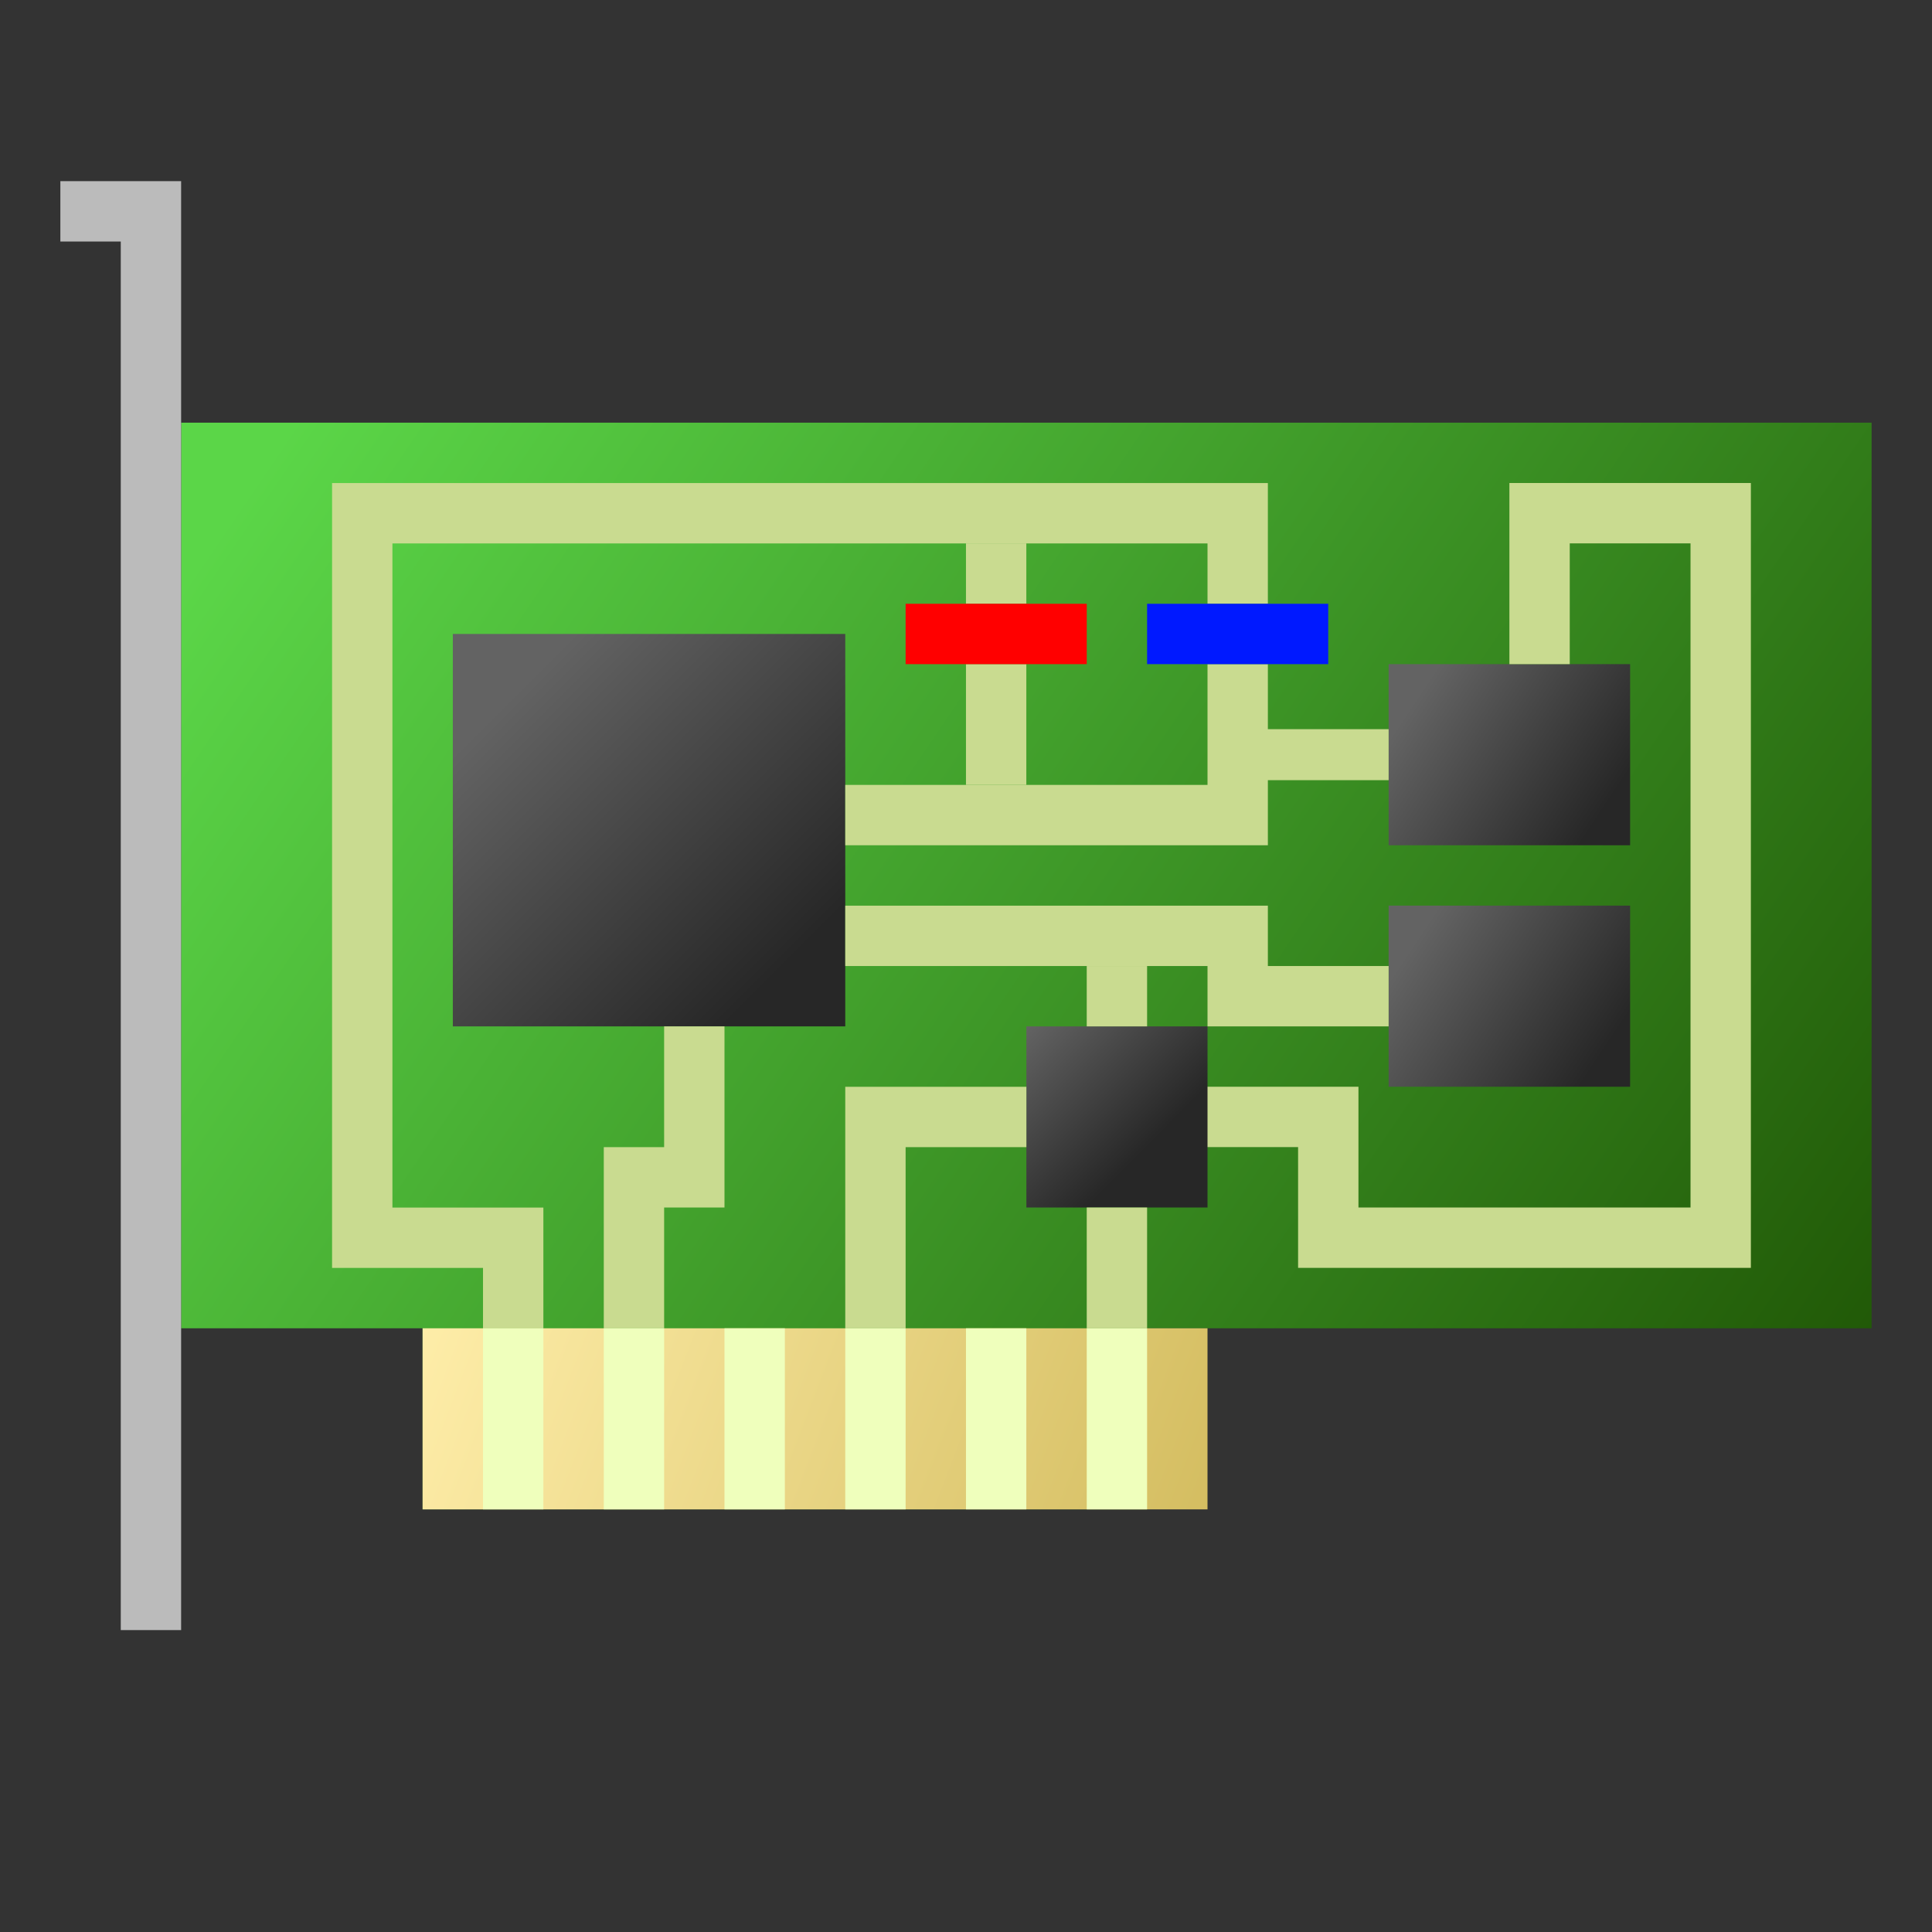 <?xml version="1.0" encoding="UTF-8" standalone="no"?>
<svg
   xmlns:dc="http://purl.org/dc/elements/1.1/"
   xmlns:cc="http://creativecommons.org/ns#"
   xmlns:rdf="http://www.w3.org/1999/02/22-rdf-syntax-ns#"
   xmlns:svg="http://www.w3.org/2000/svg"
   xmlns="http://www.w3.org/2000/svg"
   xmlns:xlink="http://www.w3.org/1999/xlink"
   xmlns:sodipodi="http://sodipodi.sourceforge.net/DTD/sodipodi-0.dtd"
   xmlns:inkscape="http://www.inkscape.org/namespaces/inkscape"
   sodipodi:docname="audio-card.svg"
   inkscape:version="1.0 (4035a4fb49, 2020-05-01)"
   id="svg8"
   version="1.1"
   viewBox="0 0 33.867 33.867"
   height="128"
   width="128">
  <rect x="0" y="0" width="33.867" height="33.867" fill="#333333" stroke="none"/>
  <defs
     id="defs2">
    <linearGradient
       id="linearGradient902"
       inkscape:collect="always">
      <stop
         id="stop898"
         offset="0"
         style="stop-color:#ffeeaa;stop-opacity:1" />
      <stop
         id="stop900"
         offset="1"
         style="stop-color:#d3bc5f;stop-opacity:1" />
    </linearGradient>
    <linearGradient
       id="linearGradient4497"
       inkscape:collect="always">
      <stop
         id="stop4493"
         offset="0"
         style="stop-color:#636363;stop-opacity:1" />
      <stop
         id="stop4495"
         offset="1"
         style="stop-color:#272727;stop-opacity:1" />
    </linearGradient>
    <linearGradient
       id="linearGradient4478"
       inkscape:collect="always">
      <stop
         id="stop4474"
         offset="0"
         style="stop-color:#5bd648;stop-opacity:1" />
      <stop
         id="stop4476"
         offset="1"
         style="stop-color:#215907;stop-opacity:1" />
    </linearGradient>
    <linearGradient
       gradientTransform="matrix(0.529,0,0,0.529,9.6875004e-8,263.133)"
       gradientUnits="userSpaceOnUse"
       y2="49"
       x2="59"
       y1="15"
       x1="9"
       id="linearGradient4480"
       xlink:href="#linearGradient4478"
       inkscape:collect="always" />
    <linearGradient
       gradientTransform="matrix(2,0,0,2,0,-297)"
       gradientUnits="userSpaceOnUse"
       y2="288.533"
       x2="6.879"
       y1="286.152"
       x1="4.498"
       id="linearGradient4499"
       xlink:href="#linearGradient4497"
       inkscape:collect="always" />
    <linearGradient
       gradientTransform="matrix(2,0,0,2,0,-297)"
       gradientUnits="userSpaceOnUse"
       y2="287.21"
       x2="14.023"
       y1="286.152"
       x1="12.435"
       id="linearGradient4507"
       xlink:href="#linearGradient4497"
       inkscape:collect="always" />
    <linearGradient
       gradientTransform="matrix(2,0,0,2,0,-297)"
       gradientUnits="userSpaceOnUse"
       y2="289.327"
       x2="14.023"
       y1="288.269"
       x1="12.435"
       id="linearGradient4515"
       xlink:href="#linearGradient4497"
       inkscape:collect="always" />
    <linearGradient
       gradientTransform="matrix(2,0,0,2,0,-297)"
       gradientUnits="userSpaceOnUse"
       y2="290.385"
       x2="9.79"
       y1="289.327"
       x1="8.731"
       id="linearGradient4523"
       xlink:href="#linearGradient4497"
       inkscape:collect="always" />
    <linearGradient
       gradientUnits="userSpaceOnUse"
       y2="290.65"
       x2="21.167"
       y1="285.358"
       x1="7.408"
       id="linearGradient904"
       xlink:href="#linearGradient902"
       inkscape:collect="always" />
  </defs>
  <sodipodi:namedview
     inkscape:window-maximized="1"
     inkscape:window-y="0"
     inkscape:window-x="0"
     inkscape:window-height="841"
     inkscape:window-width="1600"
     units="px"
     showgrid="false"
     inkscape:document-rotation="0"
     inkscape:current-layer="layer1"
     inkscape:document-units="px"
     inkscape:cy="64"
     inkscape:cx="64"
     inkscape:zoom="1"
     inkscape:pageshadow="2"
     inkscape:pageopacity="0.0"
     borderopacity="1.0"
     bordercolor="#666666"
     pagecolor="#ffffff"
     id="base">
    <inkscape:grid
       id="grid869"
       type="xygrid" />
  </sodipodi:namedview>
  <g
     transform="translate(0,-263.133)"
     id="layer1"
     inkscape:groupmode="layer"
     inkscape:label="Layer 1">
    <path
       sodipodi:nodetypes="ccccccccc"
       inkscape:connector-curvature="0"
       id="rect4418"
       d="m 3.175,270.542 v 15.875 l 4.233,10e-6 v 3.175 H 20.108 v -3.175 l 12.7,-10e-6 v -15.875 z"
       style="fill:url(#linearGradient4480);fill-opacity:1;stroke:none;stroke-width:0.74;paint-order:markers stroke fill" />
    <path
       id="rect4422"
       d="m 7.938,274.246 h 6.879 v 6.879 H 7.938 Z"
       style="fill:url(#linearGradient4499);fill-opacity:1;stroke-width:0.74;paint-order:markers stroke fill" />
    <path
       id="rect4424"
       d="M 24.342,274.775 H 28.575 V 277.95 h -4.233 z"
       style="fill:url(#linearGradient4507);fill-opacity:1;stroke-width:0.74;paint-order:markers stroke fill" />
    <path
       id="rect4426"
       d="M 24.342,279.008 H 28.575 v 3.175 h -4.233 z"
       style="fill:url(#linearGradient4515);fill-opacity:1;stroke-width:0.74;paint-order:markers stroke fill" />
    <path
       inkscape:connector-curvature="0"
       id="path4442"
       d="m 17.462,274.775 v 2.117"
       style="fill:none;fill-opacity:0.388;stroke:#c9db90;stroke-width:1.058;stroke-miterlimit:4;stroke-dasharray:none;stroke-opacity:1;paint-order:markers stroke fill" />
    <path
       sodipodi:nodetypes="cccccc"
       inkscape:connector-curvature="0"
       id="path4430"
       d="m 8.996,286.417 v -1.587 H 6.35 v -12.7 H 21.696 v 1.587"
       style="fill:none;fill-opacity:0.388;stroke:#c9db90;stroke-width:1.058;stroke-miterlimit:4;stroke-dasharray:none;stroke-opacity:1;paint-order:markers stroke fill" />
    <path
       sodipodi:nodetypes="ccccccc"
       inkscape:connector-curvature="0"
       id="path4432"
       d="m 26.988,274.775 v -2.646 h 3.175 v 12.7 h -6.879 v -2.117 h -3.175"
       style="fill:none;fill-opacity:0.388;stroke:#c9db90;stroke-width:1.058;stroke-miterlimit:4;stroke-dasharray:none;stroke-opacity:1;paint-order:markers stroke fill" />
    <path
       d="M 7.408,286.417 H 21.167 v 3.175 H 7.408 Z"
       style="fill:url(#linearGradient904);fill-opacity:1;stroke:none;stroke-width:1.058;stroke-miterlimit:4;stroke-dasharray:none;stroke-opacity:1;paint-order:markers stroke fill"
       id="rect4460" />
    <path
       id="rect4428"
       d="m 17.992,281.125 h 3.175 v 3.175 h -3.175 z"
       style="fill:url(#linearGradient4523);fill-opacity:1;stroke-width:0.74;paint-order:markers stroke fill" />
    <path
       sodipodi:nodetypes="cccc"
       inkscape:connector-curvature="0"
       id="path4434"
       d="m 24.342,280.596 h -2.646 v -1.058 h -6.879"
       style="fill:none;fill-opacity:0.388;stroke:#c9db90;stroke-width:1.058;stroke-miterlimit:4;stroke-dasharray:none;stroke-opacity:1;paint-order:markers stroke fill" />
    <path
       sodipodi:nodetypes="ccc"
       inkscape:connector-curvature="0"
       id="path4436"
       d="m 14.817,277.421 h 6.879 v -2.646"
       style="fill:none;fill-opacity:0.388;stroke:#c9db90;stroke-width:1.058;stroke-miterlimit:4;stroke-dasharray:none;stroke-opacity:1;paint-order:markers stroke fill" />
    <path
       inkscape:connector-curvature="0"
       id="path4438"
       d="m 21.696,276.362 h 2.646"
       style="fill:none;fill-opacity:0.388;stroke:#c9db90;stroke-width:0.894;stroke-miterlimit:4;stroke-dasharray:none;stroke-opacity:1;paint-order:markers stroke fill" />
    <path
       inkscape:connector-curvature="0"
       id="path4440"
       d="m 17.462,272.658 v 1.058"
       style="fill:none;fill-opacity:0.388;stroke:#c9db90;stroke-width:1.058;stroke-miterlimit:4;stroke-dasharray:none;stroke-opacity:1;paint-order:markers stroke fill" />
    <path
       sodipodi:nodetypes="cccc"
       inkscape:connector-curvature="0"
       id="path4444"
       d="m 12.171,281.125 v 2.646 H 11.113 v 2.646"
       style="fill:none;fill-opacity:0.388;stroke:#c9db90;stroke-width:1.058;stroke-miterlimit:4;stroke-dasharray:none;stroke-opacity:1;paint-order:markers stroke fill" />
    <path
       sodipodi:nodetypes="ccc"
       inkscape:connector-curvature="0"
       id="path4446"
       d="m 15.346,286.417 10e-7,-3.704 h 2.646"
       style="fill:none;fill-opacity:0.388;stroke:#c9db90;stroke-width:1.058;stroke-miterlimit:4;stroke-dasharray:none;stroke-opacity:1;paint-order:markers stroke fill" />
    <path
       sodipodi:nodetypes="cc"
       inkscape:connector-curvature="0"
       id="path4450"
       d="m 19.579,281.125 v -1.058"
       style="fill:none;fill-opacity:0.388;stroke:#c9db90;stroke-width:1.058;stroke-miterlimit:4;stroke-dasharray:none;stroke-opacity:1;paint-order:markers stroke fill" />
    <path
       sodipodi:nodetypes="cc"
       inkscape:connector-curvature="0"
       id="path4454"
       d="m 17.462,289.592 v -3.175"
       style="fill:none;fill-opacity:0.388;stroke:#efffbc;stroke-width:1.058;stroke-miterlimit:4;stroke-dasharray:none;stroke-opacity:1;paint-order:markers stroke fill" />
    <path
       id="rect4462"
       d="m 15.875,273.717 h 3.175 v 1.058 h -3.175 z"
       style="fill:#ff0000;fill-opacity:1;stroke:none;stroke-width:1.058;stroke-miterlimit:4;stroke-dasharray:none;stroke-opacity:1;paint-order:markers stroke fill" />
    <path
       id="rect4464"
       d="m 20.108,273.717 h 3.175 v 1.058 h -3.175 z"
       style="fill:#0019ff;fill-opacity:1;stroke:none;stroke-width:1.058;stroke-miterlimit:4;stroke-dasharray:none;stroke-opacity:1;paint-order:markers stroke fill" />
    <path
       style="fill:#bbbbbb;fill-opacity:1;stroke:none;stroke-width:0.026;stroke-miterlimit:4;stroke-dasharray:none;stroke-opacity:1;paint-order:markers stroke fill"
       d="m 1.058,266.308 2.117,-4e-5 v 24.342 1.058 l -1.058,-2e-5 V 267.367 H 1.058 Z"
       id="path4525"
       inkscape:connector-curvature="0"
       sodipodi:nodetypes="cccccccc" />
    <path
       sodipodi:nodetypes="cc"
       inkscape:connector-curvature="0"
       id="path4454-3"
       d="m 13.229,289.592 v -3.175"
       style="fill:none;fill-opacity:0.388;stroke:#efffbc;stroke-width:1.058;stroke-miterlimit:4;stroke-dasharray:none;stroke-opacity:1;paint-order:markers stroke fill" />
    <path
       sodipodi:nodetypes="cc"
       inkscape:connector-curvature="0"
       id="path4454-6"
       d="m 19.579,286.417 v -2.117"
       style="fill:none;fill-opacity:0.388;stroke:#c9db90;stroke-width:1.058;stroke-miterlimit:4;stroke-dasharray:none;stroke-opacity:1;paint-order:markers stroke fill" />
    <path
       sodipodi:nodetypes="cc"
       inkscape:connector-curvature="0"
       id="path4454-7"
       d="m 19.579,289.592 v -3.175"
       style="fill:none;fill-opacity:0.388;stroke:#efffbc;stroke-width:1.058;stroke-miterlimit:4;stroke-dasharray:none;stroke-opacity:1;paint-order:markers stroke fill" />
    <path
       sodipodi:nodetypes="cc"
       inkscape:connector-curvature="0"
       id="path4454-5"
       d="m 15.346,289.592 v -3.175"
       style="fill:none;fill-opacity:0.388;stroke:#efffbc;stroke-width:1.058;stroke-miterlimit:4;stroke-dasharray:none;stroke-opacity:1;paint-order:markers stroke fill" />
    <path
       sodipodi:nodetypes="cc"
       inkscape:connector-curvature="0"
       id="path4454-35"
       d="m 11.113,289.592 v -3.175"
       style="fill:none;fill-opacity:0.388;stroke:#efffbc;stroke-width:1.058;stroke-miterlimit:4;stroke-dasharray:none;stroke-opacity:1;paint-order:markers stroke fill" />
    <path
       sodipodi:nodetypes="cc"
       inkscape:connector-curvature="0"
       id="path4454-62"
       d="m 8.996,289.592 2e-7,-3.175"
       style="fill:none;fill-opacity:0.388;stroke:#efffbc;stroke-width:1.058;stroke-miterlimit:4;stroke-dasharray:none;stroke-opacity:1;paint-order:markers stroke fill" />
  </g>
</svg>
